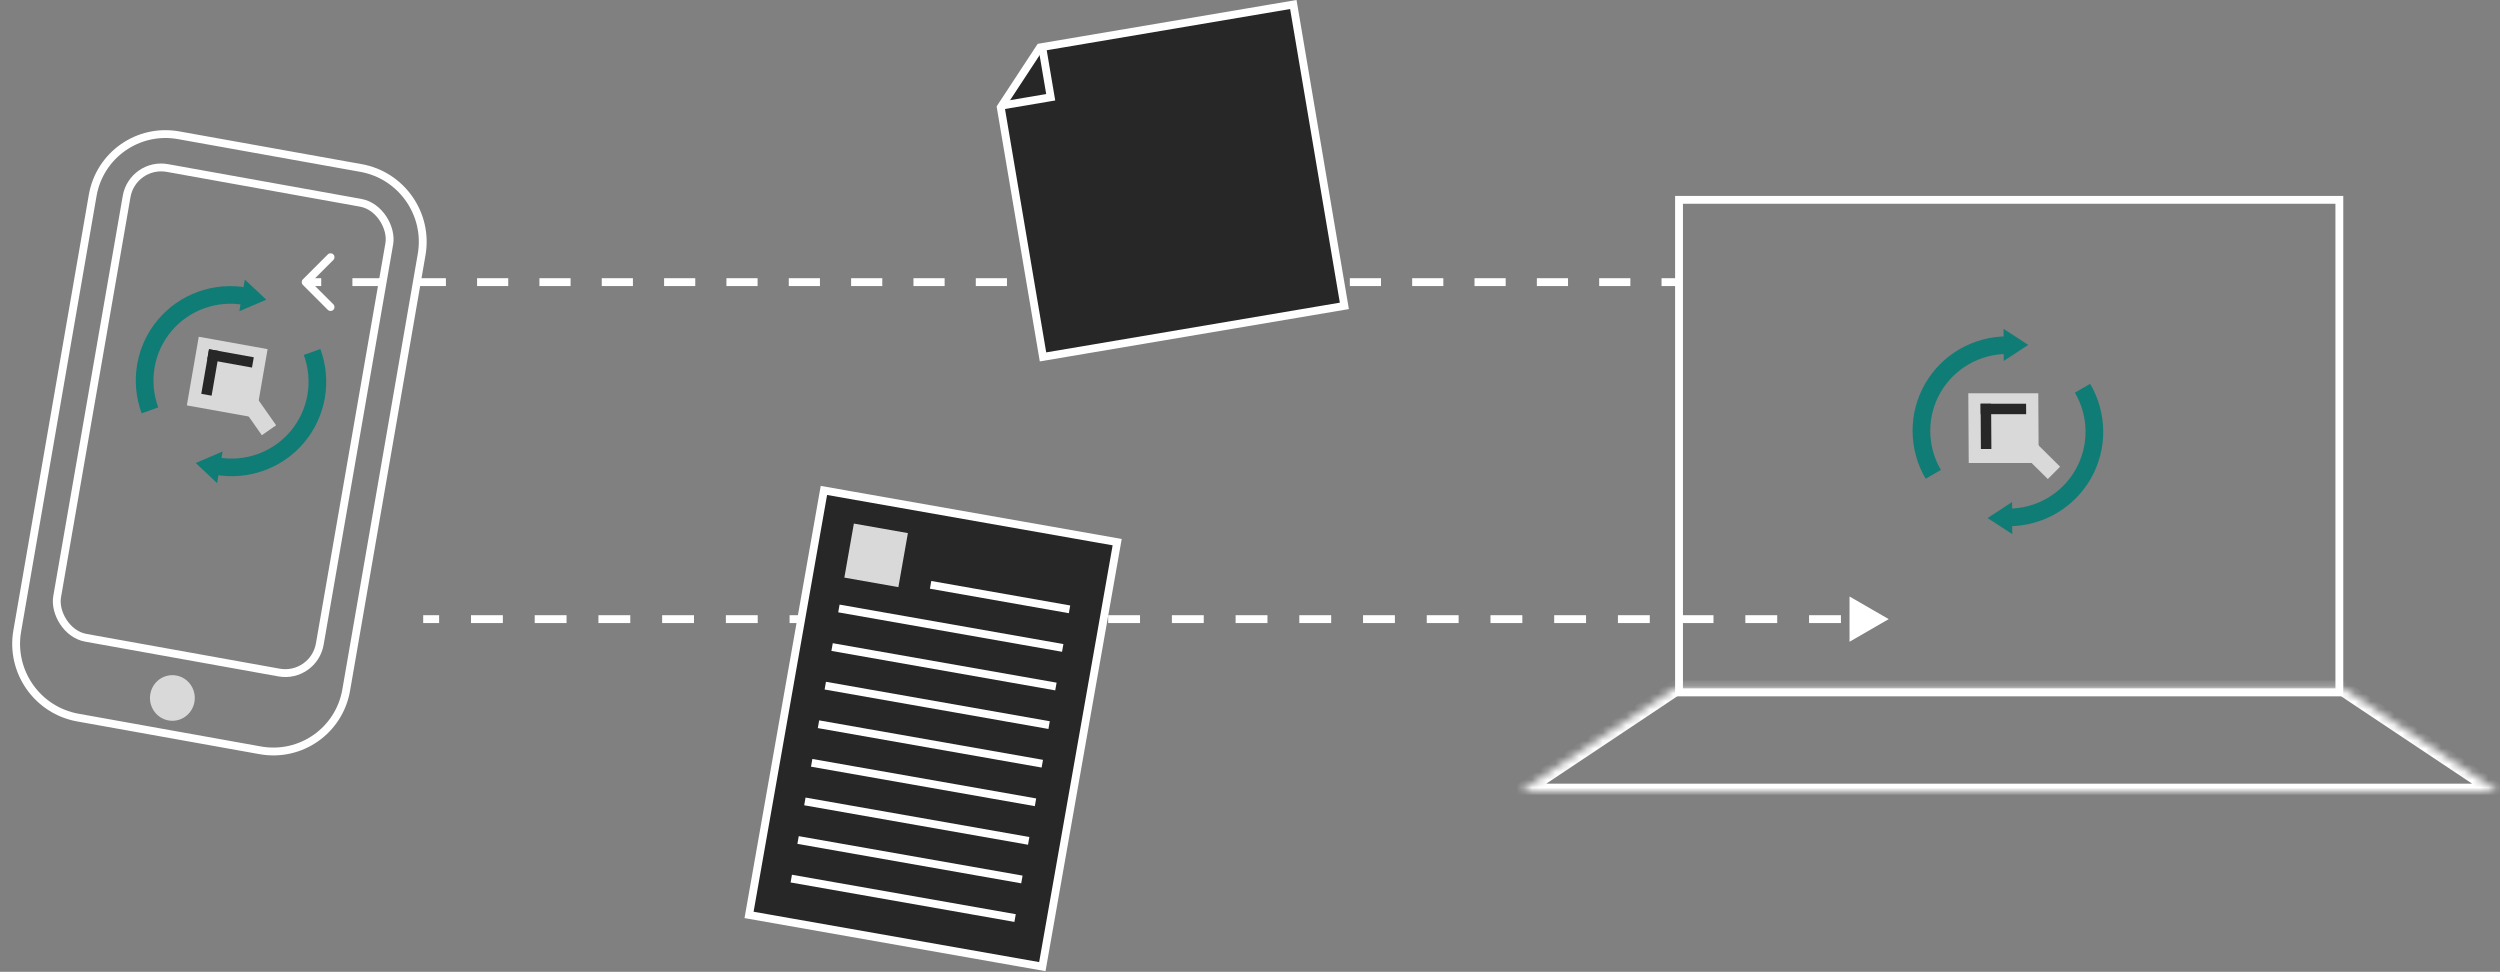 <svg width="319" height="124" viewBox="0 0 319 124" fill="none" xmlns="http://www.w3.org/2000/svg">
<rect x="0" y="0" width="319" height="124" fill="#808080" stroke="none"/>
<path d="M18.074 52.743C17.338 50.74 17.141 48.582 17.504 46.487C17.867 44.391 18.776 42.432 20.141 40.806C21.506 39.18 23.279 37.945 25.28 37.224C27.282 36.503 29.442 36.322 31.544 36.699L31.16 38.914C29.448 38.607 27.689 38.754 26.059 39.341C24.429 39.928 22.985 40.935 21.873 42.259C20.762 43.583 20.021 45.179 19.725 46.885C19.43 48.592 19.59 50.349 20.19 51.981L18.074 52.743Z" fill="#107C76"/>
<path d="M33.977 38.242L30.541 39.707L31.24 35.669L33.977 38.242Z" fill="#107C76"/>
<path d="M40.879 44.529C41.615 46.532 41.812 48.69 41.449 50.785C41.086 52.88 40.176 54.84 38.812 56.466C37.446 58.092 35.674 59.327 33.672 60.048C31.671 60.769 29.511 60.95 27.409 60.572L27.793 58.358C29.504 58.665 31.264 58.518 32.894 57.931C34.524 57.343 35.968 56.337 37.08 55.013C38.191 53.689 38.932 52.093 39.228 50.386C39.523 48.68 39.363 46.922 38.763 45.291L40.879 44.529Z" fill="#107C76"/>
<path d="M24.968 59.077L28.404 57.612L27.705 61.65L24.968 59.077Z" fill="#107C76"/>
<rect width="8.928" height="8.892" transform="matrix(0.984 0.177 -0.171 0.985 25.361 42.97)" fill="#D9D9D9"/>
<rect width="2.228" height="4.455" transform="matrix(0.818 -0.57 0.577 0.821 30.841 51.875)" fill="#D9D9D9"/>
<rect width="1.339" height="5.78" transform="matrix(0.984 0.177 -0.171 0.985 26.671 44.56)" fill="#272727"/>
<rect width="1.334" height="5.803" transform="matrix(0.171 -0.985 0.984 0.177 26.444 45.875)" fill="#272727"/>
<path d="M245.711 61.089C244.632 59.248 244.057 57.159 244.044 55.032C244.031 52.906 244.58 50.817 245.636 48.975C246.693 47.133 248.219 45.604 250.061 44.541C251.904 43.478 253.998 42.918 256.133 42.918L256.147 45.166C254.408 45.166 252.703 45.622 251.202 46.487C249.701 47.353 248.458 48.599 247.598 50.099C246.737 51.599 246.29 53.3 246.301 55.032C246.311 56.764 246.779 58.465 247.658 59.965L245.711 61.089Z" fill="#107C76"/>
<path d="M258.801 44.007L255.678 46.056L255.652 41.957L258.801 44.007Z" fill="#107C76"/>
<path d="M266.705 48.975C267.784 50.817 268.359 52.906 268.372 55.032C268.385 57.159 267.836 59.248 266.779 61.089C265.723 62.931 264.197 64.46 262.354 65.523C260.512 66.586 258.417 67.146 256.282 67.146L256.268 64.898C258.008 64.898 259.713 64.443 261.214 63.577C262.715 62.711 263.958 61.465 264.818 59.965C265.678 58.465 266.126 56.764 266.115 55.032C266.104 53.3 265.636 51.599 264.758 50.099L266.705 48.975Z" fill="#107C76"/>
<path d="M253.615 66.105L256.738 64.056L256.763 68.154L253.615 66.105Z" fill="#107C76"/>
<rect width="8.928" height="8.892" transform="matrix(1 -7.63805e-09 0.006 1 251.156 50.183)" fill="#D9D9D9"/>
<rect width="2.228" height="4.455" transform="matrix(0.704 -0.706 0.713 0.706 258.123 57.979)" fill="#D9D9D9"/>
<rect width="1.339" height="5.78" transform="matrix(1 -6.09397e-10 0.006 1 252.727 51.516)" fill="#272727"/>
<rect width="1.334" height="5.803" transform="matrix(-0.006 -1 1 6.41926e-09 252.735 52.85)" fill="#272727"/>
<path d="M11.825 24.942C12.72 19.772 17.632 16.332 22.797 17.26L46.072 21.438C51.236 22.365 54.697 27.308 53.801 32.477L44.175 88.058C43.28 93.228 38.368 96.667 33.203 95.74L9.928 91.562C4.764 90.635 1.303 85.692 2.199 80.523L11.825 24.942Z" stroke="white"/>
<rect x="0.407" y="0.581" width="34.061" height="60.855" rx="4.5" transform="matrix(0.984 0.177 -0.171 0.985 16.625 19.997)" stroke="white"/>
<ellipse cx="2.862" cy="2.911" rx="2.862" ry="2.911" transform="matrix(0.984 0.177 -0.171 0.985 19.677 85.688)" fill="#D9D9D9"/>
<rect x="214.244" y="25.5" width="84.258" height="62.84" stroke="white"/>
<mask id="path-21-inside-1_5_677" fill="white">
<path fill-rule="evenodd" clip-rule="evenodd" d="M194 101L213.744 87.827H299.003L299.003 87.827L318.747 101H317.94H299.003L213.744 101L194.647 101L194 101Z"/>
</mask>
<path d="M213.744 87.827V86.827H213.441L213.189 86.995L213.744 87.827ZM194 101L193.445 100.168L190.699 102L194 102L194 101ZM299.003 87.827L299.557 86.995L299.305 86.827H299.003V87.827ZM299.003 87.827L299.558 86.995L299.558 86.995L299.003 87.827ZM318.747 101V102H322.047L319.302 100.168L318.747 101ZM299.003 101V102V101ZM213.744 101V100V101ZM194.647 101L194.647 102H194.647L194.647 101ZM213.189 86.995L193.445 100.168L194.555 101.832L214.299 88.659L213.189 86.995ZM213.744 88.827H299.003V86.827H213.744V88.827ZM298.448 88.659L298.449 88.659L299.558 86.995L299.557 86.995L298.448 88.659ZM298.448 88.659L318.192 101.832L319.302 100.168L299.558 86.995L298.448 88.659ZM318.747 100H317.94V102H318.747V100ZM317.94 100H299.003V102H317.94V100ZM299.003 100L213.744 100V102L299.003 102V100ZM213.744 100L194.647 100L194.647 102L213.744 102V100ZM194 102L194.647 102L194.647 100L194 100L194 102Z" fill="white" mask="url(#path-21-inside-1_5_677)"/>
<path d="M241 79L236 76.113V81.887L241 79ZM54 79.5H56.033V78.5H54V79.5ZM60.098 79.5H64.163V78.5H60.098V79.5ZM68.228 79.5H72.293V78.5H68.228V79.5ZM76.359 79.5H80.424V78.5H76.359V79.5ZM84.489 79.5H88.554V78.5H84.489V79.5ZM92.62 79.5H96.685V78.5H92.62V79.5ZM100.75 79.5H104.815V78.5H100.75V79.5ZM108.88 79.5H112.946V78.5H108.88V79.5ZM117.011 79.5H121.076V78.5H117.011V79.5ZM125.141 79.5H129.207V78.5H125.141V79.5ZM133.272 79.5H137.337V78.5H133.272V79.5ZM141.402 79.5H145.467V78.5H141.402V79.5ZM149.533 79.5H153.598V78.5H149.533V79.5ZM157.663 79.5H161.728V78.5H157.663V79.5ZM165.793 79.5H169.859V78.5H165.793V79.5ZM173.924 79.5H177.989V78.5H173.924V79.5ZM182.054 79.5H186.12V78.5H182.054V79.5ZM190.185 79.5H194.25V78.5H190.185V79.5ZM198.315 79.5H202.38V78.5H198.315V79.5ZM206.446 79.5H210.511V78.5H206.446V79.5ZM214.576 79.5H218.641V78.5H214.576V79.5ZM222.706 79.5H226.772V78.5H222.706V79.5ZM230.837 79.5H234.902V78.5H230.837V79.5Z" fill="white"/>
<path d="M38.646 35.646C38.451 35.842 38.451 36.158 38.646 36.354L41.828 39.535C42.024 39.731 42.34 39.731 42.535 39.535C42.731 39.34 42.731 39.024 42.535 38.828L39.707 36L42.535 33.172C42.731 32.976 42.731 32.66 42.535 32.465C42.34 32.269 42.024 32.269 41.828 32.465L38.646 35.646ZM39 36.5H40.989V35.5H39V36.5ZM44.966 36.5H48.943V35.5H44.966V36.5ZM52.92 36.5L56.898 36.5V35.5L52.92 35.5V36.5ZM60.875 36.5H64.852V35.5H60.875V36.5ZM68.829 36.5H72.807V35.5H68.829V36.5ZM76.784 36.5H80.761V35.5H76.784V36.5ZM84.739 36.5H88.716V35.5H84.739V36.5ZM92.693 36.5H96.67V35.5H92.693V36.5ZM100.648 36.5H104.625V35.5H100.648V36.5ZM108.602 36.5L112.58 36.5V35.5L108.602 35.5V36.5ZM116.557 36.5H120.534V35.5H116.557V36.5ZM124.511 36.5H128.489V35.5H124.511V36.5ZM132.466 36.5H136.443V35.5H132.466V36.5ZM140.42 36.5L144.398 36.5V35.5H140.42V36.5ZM148.375 36.5H152.352V35.5H148.375V36.5ZM156.33 36.5H160.307V35.5H156.33V36.5ZM164.284 36.5H168.261V35.5H164.284V36.5ZM172.239 36.5H176.216V35.5H172.239V36.5ZM180.193 36.5H184.17V35.5H180.193V36.5ZM188.148 36.5H192.125V35.5H188.148V36.5ZM196.102 36.5L200.08 36.5V35.5L196.102 35.5V36.5ZM204.057 36.5H208.034V35.5H204.057V36.5ZM212.011 36.5H214V35.5H212.011V36.5Z" fill="white"/>
<path d="M127.694 13.69L132.707 6.049L165.029 0.576L171.54 39.029L133.087 45.54L127.694 13.69Z" fill="#272727" stroke="white"/>
<path d="M132.985 6.002L134.07 12.411L127.662 13.496" stroke="white"/>
<rect x="105.13" y="62.579" width="38" height="55" transform="rotate(10 105.13 62.579)" fill="#272727" stroke="white"/>
<path d="M118.745 74.626L136.471 77.752" stroke="white"/>
<path d="M107.044 77.64L135.603 82.676" stroke="white"/>
<path d="M106.175 82.564L134.735 87.6" stroke="white"/>
<path d="M105.307 87.488L133.867 92.524" stroke="white"/>
<path d="M104.439 92.412L132.998 97.448" stroke="white"/>
<path d="M103.571 97.337L132.13 102.372" stroke="white"/>
<path d="M102.702 102.261L131.262 107.296" stroke="white"/>
<path d="M101.834 107.185L130.394 112.22" stroke="white"/>
<path d="M100.966 112.109L129.525 117.144" stroke="white"/>
<rect x="108.954" y="66.808" width="7" height="7" transform="rotate(10 108.954 66.808)" fill="#D9D9D9"/>
</svg>
